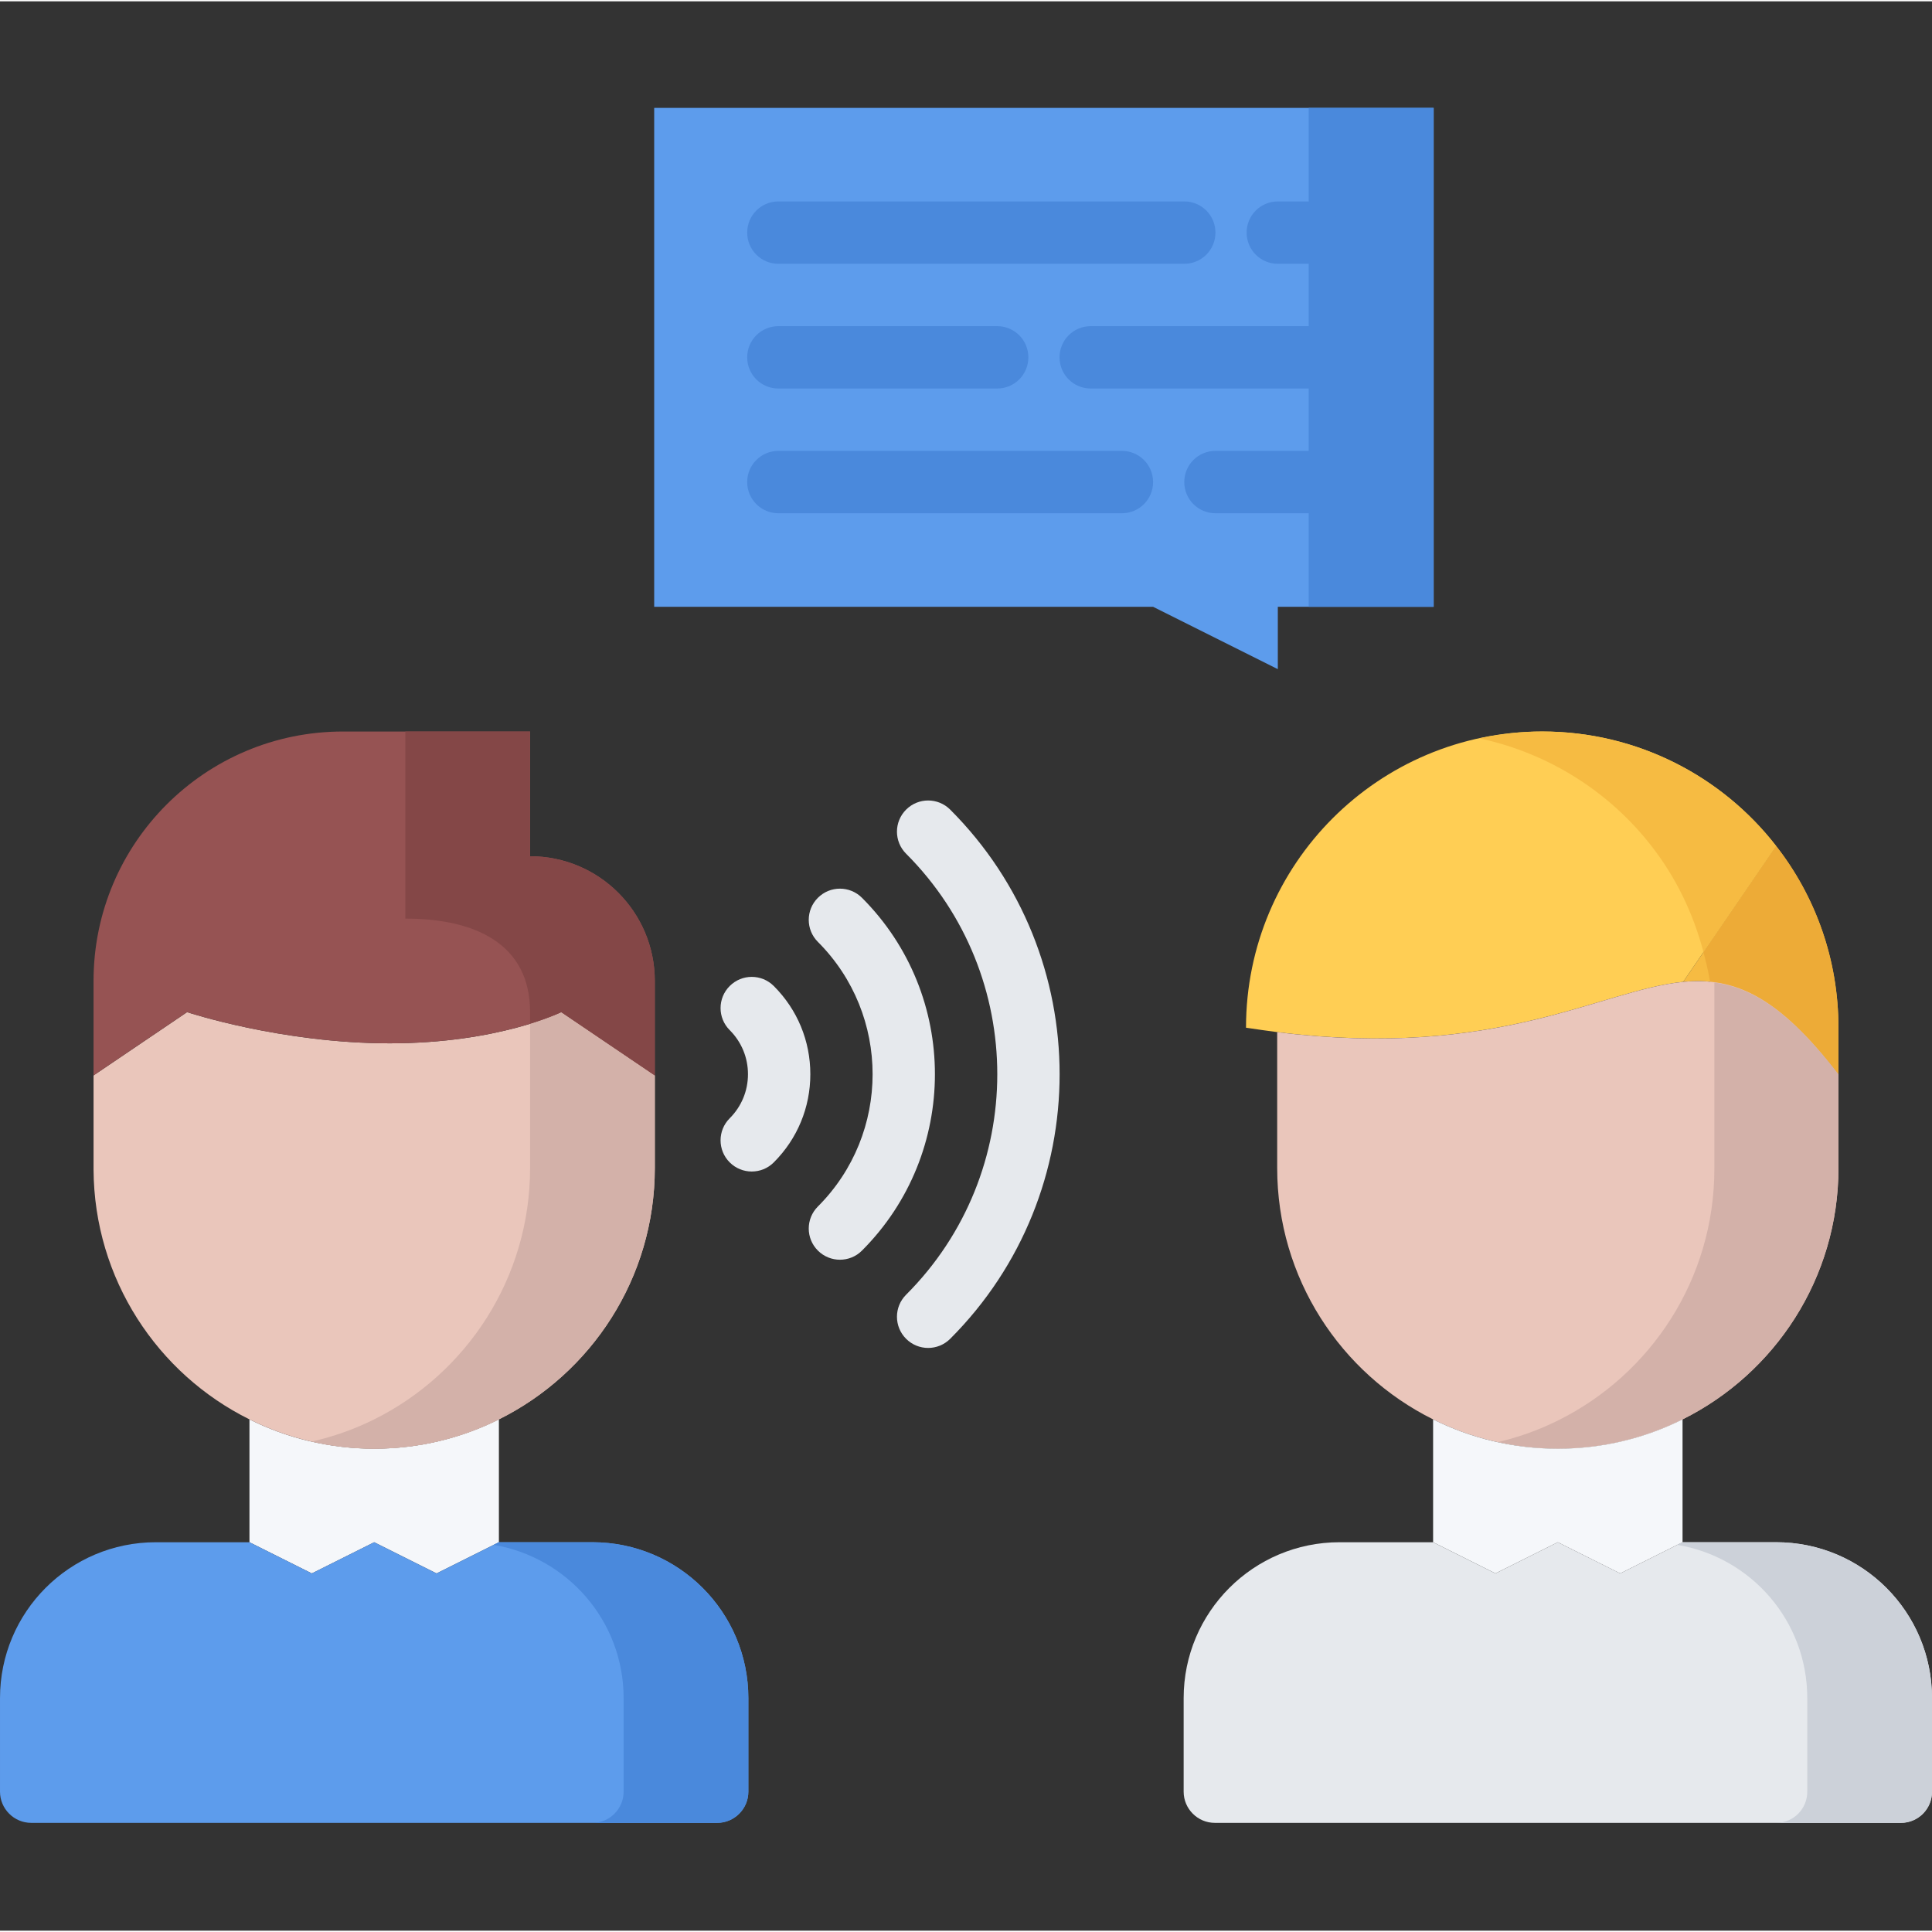 <svg height="495pt" viewBox="0 -27 495.68 495" width="495pt" xmlns="http://www.w3.org/2000/svg"><rect x="0" y="-27" width="495.68" height="495" fill="#333333" stroke="none"/><path d="m367.84.34v128h-40v16l-32-16h-128v-128zm0 0" fill="#5d9cec"/><path d="m471.68 236.34v12c-15.527-20.238-26.801-25.039-39.84-23.77l23.84-34.871c10.082 12.871 16 29.129 16 46.641zm0 0" fill="#f6bb42"/><path d="m455.68 189.699-23.84 34.871c-21.281 2.09-47.359 19.922-104.16 12.891-2.559-.328-5.281-.73-8-1.129 0-42 34-76 76-76 24.391.008 46.16 11.52 60 29.367zm0 0" fill="#ffce54"/><path d="m455.68 189.699-18.641 27.25c.672 2.52 1.297 5.062 1.703 7.672 4.77.473 9.473 2.078 14.379 5.277.527.344 1.062.672 1.605 1.059.816.582 1.641 1.238 2.473 1.91.754.625 1.512 1.273 2.297 1.969.734.664 1.473 1.344 2.215 2.078.969.961 1.969 2.035 2.969 3.129.625.664 1.215 1.289 1.84 2.008 1.672 1.914 3.375 3.977 5.16 6.289v-12c0-17.512-5.918-33.77-16-46.641zm0 0" fill="#edab37"/><path d="m387.246 160.836c-2.605.297-5.168.711-7.688 1.258h-.016c17.832 3.797 33.395 13.758 44.145 27.605 6.215 7.953 10.738 17.227 13.359 27.25l18.641-27.25c-13.84-17.84-35.609-29.359-60-29.359-2.766 0-5.488.16-8.168.457-.105.008-.176.031-.273.039zm0 0" fill="#f6bb42"/><path d="m471.68 248.34v24c0 28.238-16.328 52.719-40 64.48-9.609 4.809-20.488 7.52-32 7.52-11.527 0-22.406-2.719-32-7.52-23.688-11.762-40-36.23-40-64.48v-34.871c56.801 7.031 82.879-10.809 104.16-12.898 13.047-1.27 24.312 3.531 39.84 23.77zm0 0" fill="#eac6bb"/><path d="m439.84 224.746v47.816c0 28.242-16.328 52.723-40 64.48-4.855 2.434-10.047 4.312-15.473 5.594 4.938 1.078 10.047 1.711 15.312 1.711 11.512 0 22.391-2.719 32-7.52 23.672-11.762 40-36.23 40-64.48v-24c-12.281-16.016-21.902-22.289-31.84-23.602zm0 0" fill="#d3b1a9"/><path d="m399.68 344.34c11.512 0 22.391-2.719 32-7.52v31.52l-16 8-16-8-16 8-16-8v-31.52c9.602 4.801 20.473 7.52 32 7.52zm0 0" fill="#f5f7fa"/><path d="m495.68 408.34v24c0 4.398-3.527 8-8 8h-176c-4.406 0-8-3.602-8-8v-24c0-22.078 17.922-40 40-40h24l16 8 16-8 16 8 16-8h24c22.16 0 40 17.922 40 40zm0 0" fill="#e6e9ed"/><path d="m455.68 368.34h-24l-1.344.672c18.953 3.176 33.344 19.52 33.344 39.328v24c0 4.398-3.527 8-8 8h32c4.473 0 8-3.602 8-8v-24c0-22.078-17.84-40-40-40zm0 0" fill="#ccd1d9"/><path d="m96 344.34c11.512 0 22.406-2.719 32-7.52v31.52l-16 8-16-8-16 8-16-8v-31.52c9.609 4.801 20.48 7.52 32 7.52zm0 0" fill="#f5f7fa"/><path d="m192 432.34c0 4.398-3.594 8-8 8h-176c-4.391 0-8-3.602-8-8v-24c0-22.078 17.84-40 40-40h24l16 8 16-8 16 8 16-8h24c22.078 0 40 17.922 40 40zm0 0" fill="#5d9cec"/><path d="m152 368.34h-24l-1.344.672c18.902 3.184 33.344 19.527 33.344 39.328v24c0 4.398-3.594 8-8 8h32c4.406 0 8-3.602 8-8v-24c0-22.078-17.93-40-40-40zm0 0" fill="#4a89dc"/><path d="m168 248.578v23.762c0 28.238-16.312 52.719-40 64.48-9.594 4.809-20.488 7.52-32 7.52s-22.391-2.719-32-7.52c-23.594-11.68-39.84-36-40-64.082v-24.16l24-16.238s24.078 8 52 8 44-8 44-8zm0 0" fill="#eac6bb"/><path d="m144 232.34s-2.855 1.359-8 2.953v37.047c0 28.238-16.312 52.719-40 64.48-5.016 2.504-10.375 4.406-16 5.688 5.145 1.176 10.504 1.832 16 1.832 11.512 0 22.406-2.719 32-7.52 23.688-11.762 40-36.23 40-64.48v-23.762zm0 0" fill="#d3b1a9"/><path d="m168 224.34v24.238l-24-16.238s-16.078 8-44 8-52-8-52-8l-24 16.238v-24.238c0-35.359 28.641-64 64-64h48v32c17.68 0 32 14.32 32 32zm0 0" fill="#965353"/><path d="m136 192.34v-32h-32v48c17.688 0 32 6.32 32 24v2.953c5.145-1.594 8-2.953 8-2.953l24 16.238v-24.238c0-17.68-14.32-32-32-32zm0 0" fill="#844747"/><path d="m335.762.34h32v128h-32zm0 0" fill="#4a89dc"/><path d="m192.871 273.227c-2.047 0-4.094-.781-5.656-2.344-3.125-3.125-3.125-8.184 0-11.312 3.023-3.023 4.688-7.039 4.688-11.309 0-4.273-1.664-8.289-4.688-11.312-3.125-3.121-3.125-8.184 0-11.312 3.129-3.129 8.184-3.129 11.312 0 6.047 6.039 9.375 14.07 9.375 22.625 0 8.543-3.328 16.574-9.375 22.621-1.559 1.57-3.605 2.344-5.656 2.344zm0 0" fill="#e6e9ed"/><path d="m215.496 295.859c-2.047 0-4.098-.785-5.656-2.344-3.129-3.129-3.129-8.184 0-11.312 18.719-18.719 18.719-49.168 0-67.887-3.129-3.129-3.129-8.184 0-11.312s8.184-3.129 11.312 0c24.953 24.953 24.953 65.559 0 90.512-1.559 1.57-3.609 2.344-5.656 2.344zm0 0" fill="#e6e9ed"/><path d="m238.129 318.492c-2.051 0-4.098-.785-5.656-2.344-3.129-3.129-3.129-8.184 0-11.312 31.191-31.191 31.191-81.945 0-113.145-3.129-3.129-3.129-8.184 0-11.312 3.129-3.125 8.184-3.125 11.312 0 37.43 37.434 37.43 98.336 0 135.77-1.562 1.559-3.609 2.344-5.656 2.344zm0 0" fill="#e6e9ed"/><g fill="#4a89dc"><path d="m303.84 40.34h-104.137c-4.422 0-8-3.574-8-8 0-4.426 3.578-8 8-8h104.137c4.426 0 8 3.574 8 8 0 4.426-3.574 8-8 8zm0 0"/><path d="m335.84 40.34h-8c-4.426 0-8-3.574-8-8 0-4.426 3.574-8 8-8h8c4.426 0 8 3.574 8 8 0 4.426-3.574 8-8 8zm0 0"/><path d="m255.84 72.34h-56.137c-4.422 0-8-3.574-8-8 0-4.426 3.578-8 8-8h56.137c4.426 0 8 3.574 8 8 0 4.426-3.574 8-8 8zm0 0"/><path d="m335.84 72.34h-56c-4.426 0-8-3.574-8-8 0-4.426 3.574-8 8-8h56c4.426 0 8 3.574 8 8 0 4.426-3.574 8-8 8zm0 0"/><path d="m287.84 104.34h-88.137c-4.422 0-8-3.574-8-8 0-4.426 3.578-8 8-8h88.137c4.426 0 8 3.574 8 8 0 4.426-3.574 8-8 8zm0 0"/><path d="m335.84 104.34h-24c-4.426 0-8-3.574-8-8 0-4.426 3.574-8 8-8h24c4.426 0 8 3.574 8 8 0 4.426-3.574 8-8 8zm0 0"/></g></svg>